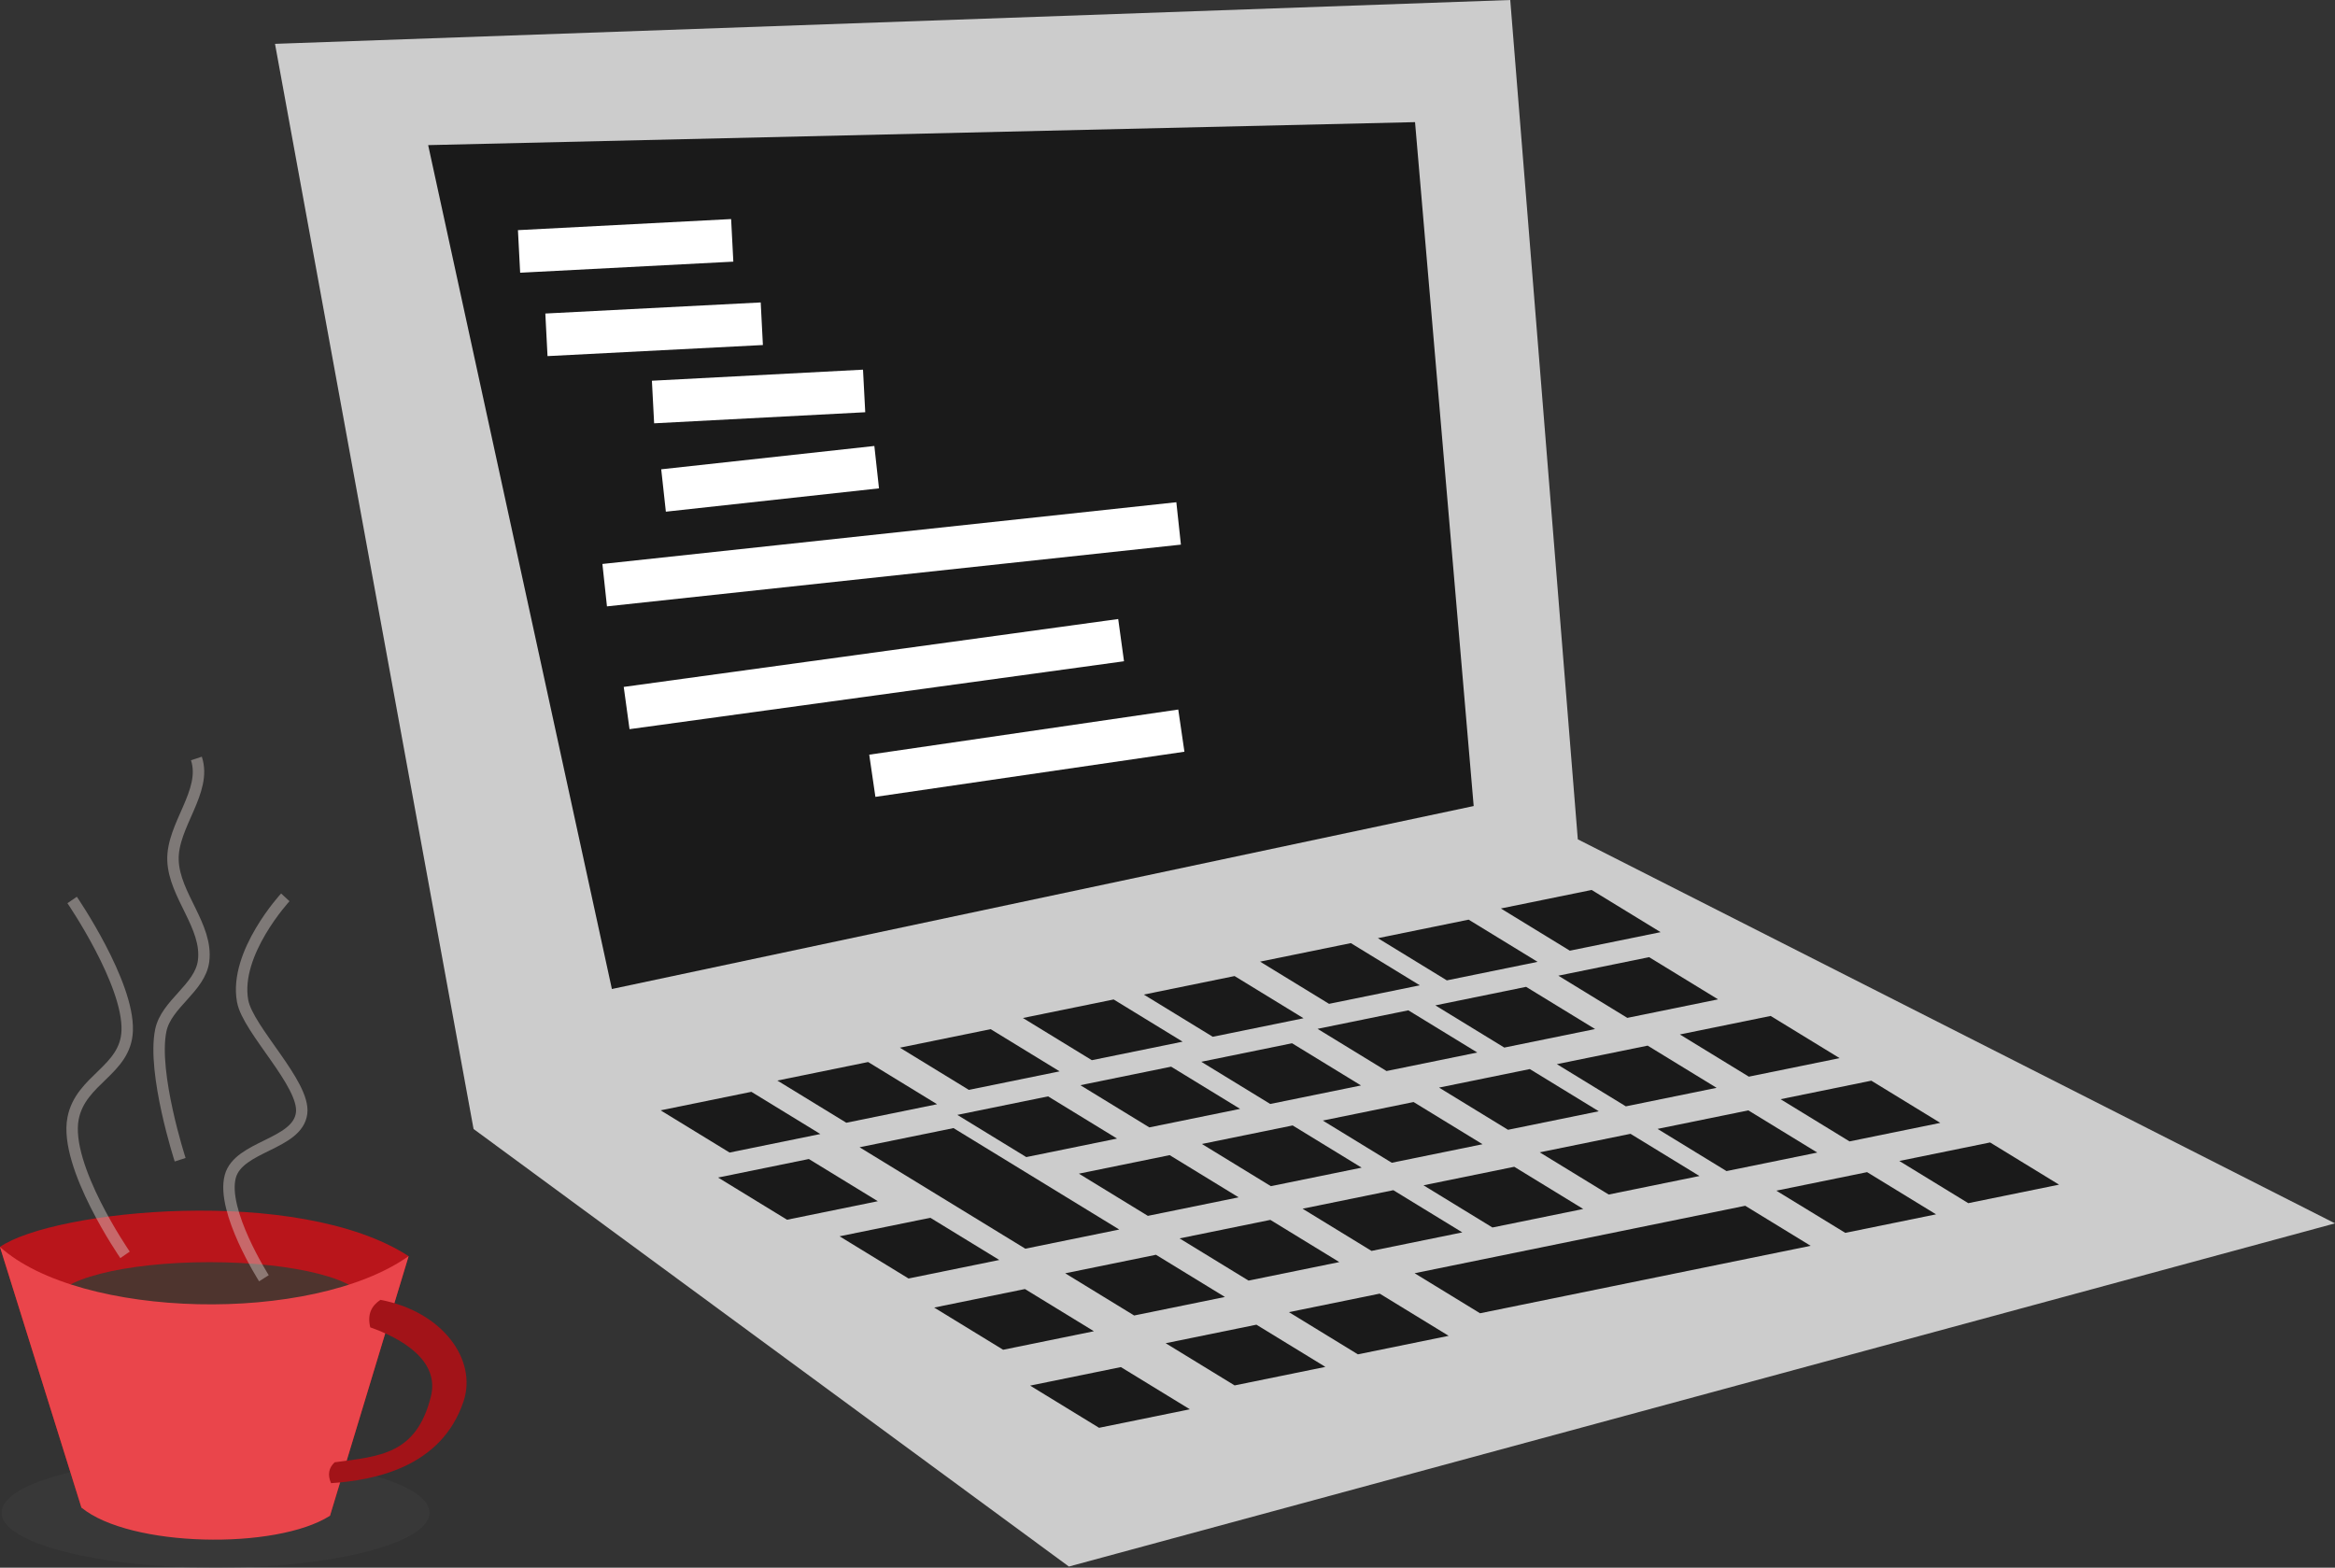 <?xml version="1.0" encoding="UTF-8" standalone="no"?>
<svg
   xmlns:dc="http://purl.org/dc/elements/1.1/"
   xmlns:cc="http://creativecommons.org/ns#"
   xmlns:rdf="http://www.w3.org/1999/02/22-rdf-syntax-ns#"
   xmlns:svg="http://www.w3.org/2000/svg"
   xmlns="http://www.w3.org/2000/svg"
   id="svg9389"
   version="1.1"
   viewBox="0 0 54.154 36.363"
   height="36.363mm"
   width="54.154mm">
  <rect x="0" y="0" width="54.154" height="36.363" fill="#333333" stroke="none"/>
  <defs
     id="defs9383" />
  <g
     transform="translate(-42.347,-74.158)"
     id="layer1">
    <g
       id="g10518">
      <path
         id="path11565"
         d="M 96.501,102.534 67.137,110.494 53.33,100.345 48.725,75.175 77.373,74.158 78.94,93.626 Z"
         style="fill:#cccccc;fill-rule:evenodd;stroke:none;stroke-width:3.298px;stroke-linecap:butt;stroke-linejoin:miter;stroke-opacity:1" />
      <g
         id="g10447">
        <rect
           style="fill:#1a1a1a;fill-opacity:1;fill-rule:nonzero;stroke:none;stroke-width:0.921"
           id="rect11569"
           width="2.148"
           height="1.875"
           x="57.891"
           y="159.43"
           transform="matrix(-0.98,0.2,0.853,0.522,0,0)" />
        <rect
           transform="matrix(-0.98,0.2,0.853,0.522,0,0)"
           y="159.583"
           x="60.935"
           height="1.875"
           width="2.148"
           id="rect11571"
           style="fill:#1a1a1a;fill-opacity:1;fill-rule:nonzero;stroke:none;stroke-width:0.921" />
        <rect
           style="fill:#1a1a1a;fill-opacity:1;fill-rule:nonzero;stroke:none;stroke-width:0.921"
           id="rect11573"
           width="2.148"
           height="1.875"
           x="63.706"
           y="159.564"
           transform="matrix(-0.98,0.2,0.853,0.522,0,0)" />
        <rect
           transform="matrix(-0.98,0.2,0.853,0.522,0,0)"
           y="159.871"
           x="66.725"
           height="1.875"
           width="2.148"
           id="rect11575"
           style="fill:#1a1a1a;fill-opacity:1;fill-rule:nonzero;stroke:none;stroke-width:0.921" />
        <rect
           style="fill:#1a1a1a;fill-opacity:1;fill-rule:nonzero;stroke:none;stroke-width:0.921"
           id="rect11577"
           width="2.148"
           height="1.875"
           x="69.55"
           y="159.829"
           transform="matrix(-0.98,0.2,0.853,0.522,0,0)" />
        <rect
           transform="matrix(-0.98,0.2,0.853,0.522,0,0)"
           y="159.982"
           x="72.594"
           height="1.875"
           width="2.148"
           id="rect11579"
           style="fill:#1a1a1a;fill-opacity:1;fill-rule:nonzero;stroke:none;stroke-width:0.921" />
        <rect
           style="fill:#1a1a1a;fill-opacity:1;fill-rule:nonzero;stroke:none;stroke-width:0.921"
           id="rect11581"
           width="2.148"
           height="1.875"
           x="75.722"
           y="160.244"
           transform="matrix(-0.98,0.2,0.853,0.522,0,0)" />
        <rect
           transform="matrix(-0.98,0.2,0.853,0.522,0,0)"
           y="160.443"
           x="78.658"
           height="1.875"
           width="2.148"
           id="rect11583"
           style="fill:#1a1a1a;fill-opacity:1;fill-rule:nonzero;stroke:none;stroke-width:0.921" />
        <rect
           transform="matrix(-0.98,0.2,0.853,0.522,0,0)"
           y="162.06"
           x="58.82"
           height="1.875"
           width="2.148"
           id="rect11585"
           style="fill:#1a1a1a;fill-opacity:1;fill-rule:nonzero;stroke:none;stroke-width:0.921" />
        <rect
           style="fill:#1a1a1a;fill-opacity:1;fill-rule:nonzero;stroke:none;stroke-width:0.921"
           id="rect11587"
           width="2.148"
           height="1.875"
           x="61.864"
           y="162.213"
           transform="matrix(-0.98,0.2,0.853,0.522,0,0)" />
        <rect
           transform="matrix(-0.98,0.2,0.853,0.522,0,0)"
           y="162.194"
           x="64.635"
           height="1.875"
           width="2.148"
           id="rect11589"
           style="fill:#1a1a1a;fill-opacity:1;fill-rule:nonzero;stroke:none;stroke-width:0.921" />
        <rect
           style="fill:#1a1a1a;fill-opacity:1;fill-rule:nonzero;stroke:none;stroke-width:0.921"
           id="rect11591"
           width="2.148"
           height="1.875"
           x="67.654"
           y="162.501"
           transform="matrix(-0.98,0.2,0.853,0.522,0,0)" />
        <rect
           transform="matrix(-0.98,0.2,0.853,0.522,0,0)"
           y="162.459"
           x="70.479"
           height="1.875"
           width="2.148"
           id="rect11593"
           style="fill:#1a1a1a;fill-opacity:1;fill-rule:nonzero;stroke:none;stroke-width:0.921" />
        <rect
           style="fill:#1a1a1a;fill-opacity:1;fill-rule:nonzero;stroke:none;stroke-width:0.921"
           id="rect11595"
           width="2.148"
           height="1.875"
           x="73.524"
           y="162.612"
           transform="matrix(-0.98,0.2,0.853,0.522,0,0)" />
        <rect
           style="fill:#1a1a1a;fill-opacity:1;fill-rule:nonzero;stroke:none;stroke-width:0.921"
           id="rect11597"
           width="2.148"
           height="1.875"
           x="79.587"
           y="163.073"
           transform="matrix(-0.98,0.2,0.853,0.522,0,0)" />
        <rect
           style="fill:#1a1a1a;fill-opacity:1;fill-rule:nonzero;stroke:none;stroke-width:0.921"
           id="rect11599"
           width="2.148"
           height="1.875"
           x="58.368"
           y="164.845"
           transform="matrix(-0.98,0.2,0.853,0.522,0,0)" />
        <rect
           transform="matrix(-0.98,0.2,0.853,0.522,0,0)"
           y="164.998"
           x="61.412"
           height="1.875"
           width="2.148"
           id="rect11601"
           style="fill:#1a1a1a;fill-opacity:1;fill-rule:nonzero;stroke:none;stroke-width:0.921" />
        <rect
           style="fill:#1a1a1a;fill-opacity:1;fill-rule:nonzero;stroke:none;stroke-width:0.921"
           id="rect11603"
           width="2.148"
           height="1.875"
           x="64.183"
           y="164.978"
           transform="matrix(-0.98,0.2,0.853,0.522,0,0)" />
        <rect
           transform="matrix(-0.98,0.2,0.853,0.522,0,0)"
           y="165.286"
           x="67.202"
           height="1.875"
           width="2.148"
           id="rect11605"
           style="fill:#1a1a1a;fill-opacity:1;fill-rule:nonzero;stroke:none;stroke-width:0.921" />
        <rect
           style="fill:#1a1a1a;fill-opacity:1;fill-rule:nonzero;stroke:none;stroke-width:0.921"
           id="rect11607"
           width="2.148"
           height="1.875"
           x="70.027"
           y="165.244"
           transform="matrix(-0.98,0.2,0.853,0.522,0,0)" />
        <rect
           transform="matrix(-0.98,0.2,0.853,0.522,0,0)"
           y="165.397"
           x="73.071"
           height="1.875"
           width="2.148"
           id="rect11609"
           style="fill:#1a1a1a;fill-opacity:1;fill-rule:nonzero;stroke:none;stroke-width:0.921" />
        <rect
           style="fill:#1a1a1a;fill-opacity:1;fill-rule:nonzero;stroke:none;stroke-width:0.921"
           id="rect11611"
           width="2.223"
           height="4.507"
           x="76.123"
           y="163.026"
           transform="matrix(-0.98,0.2,0.853,0.522,0,0)" />
        <rect
           transform="matrix(-0.98,0.2,0.853,0.522,0,0)"
           y="165.857"
           x="79.135"
           height="1.875"
           width="2.148"
           id="rect11613"
           style="fill:#1a1a1a;fill-opacity:1;fill-rule:nonzero;stroke:none;stroke-width:0.921" />
        <rect
           transform="matrix(-0.98,0.2,0.853,0.522,0,0)"
           y="167.687"
           x="58.459"
           height="1.875"
           width="2.148"
           id="rect11615"
           style="fill:#1a1a1a;fill-opacity:1;fill-rule:nonzero;stroke:none;stroke-width:0.921" />
        <rect
           style="fill:#1a1a1a;fill-opacity:1;fill-rule:nonzero;stroke:none;stroke-width:0.921"
           id="rect11617"
           width="2.148"
           height="1.875"
           x="61.503"
           y="167.84"
           transform="matrix(-0.98,0.2,0.853,0.522,0,0)" />
        <rect
           transform="matrix(-0.98,0.2,0.853,0.522,0,0)"
           y="167.82"
           x="64.274"
           height="1.875"
           width="2.148"
           id="rect11619"
           style="fill:#1a1a1a;fill-opacity:1;fill-rule:nonzero;stroke:none;stroke-width:0.921" />
        <rect
           style="fill:#1a1a1a;fill-opacity:1;fill-rule:nonzero;stroke:none;stroke-width:0.921"
           id="rect11621"
           width="2.148"
           height="1.875"
           x="67.293"
           y="168.128"
           transform="matrix(-0.98,0.2,0.853,0.522,0,0)" />
        <rect
           transform="matrix(-0.98,0.2,0.853,0.522,0,0)"
           y="168.086"
           x="70.118"
           height="1.875"
           width="2.148"
           id="rect11623"
           style="fill:#1a1a1a;fill-opacity:1;fill-rule:nonzero;stroke:none;stroke-width:0.921" />
        <rect
           style="fill:#1a1a1a;fill-opacity:1;fill-rule:nonzero;stroke:none;stroke-width:0.921"
           id="rect11625"
           width="2.148"
           height="1.875"
           x="73.162"
           y="168.239"
           transform="matrix(-0.98,0.2,0.853,0.522,0,0)" />
        <rect
           transform="matrix(-0.98,0.2,0.853,0.522,0,0)"
           y="168.624"
           x="76.204"
           height="1.875"
           width="2.148"
           id="rect11627"
           style="fill:#1a1a1a;fill-opacity:1;fill-rule:nonzero;stroke:none;stroke-width:0.921" />
        <rect
           style="fill:#1a1a1a;fill-opacity:1;fill-rule:nonzero;stroke:none;stroke-width:0.921"
           id="rect11629"
           width="2.148"
           height="1.875"
           x="79.523"
           y="168.875"
           transform="matrix(-0.98,0.2,0.853,0.522,0,0)" />
        <rect
           style="fill:#1a1a1a;fill-opacity:1;fill-rule:nonzero;stroke:none;stroke-width:0.921"
           id="rect11631"
           width="2.148"
           height="1.875"
           x="58.143"
           y="170.553"
           transform="matrix(-0.98,0.2,0.853,0.522,0,0)" />
        <rect
           transform="matrix(-0.98,0.2,0.853,0.522,0,0)"
           y="170.706"
           x="61.187"
           height="1.875"
           width="2.148"
           id="rect11633"
           style="fill:#1a1a1a;fill-opacity:1;fill-rule:nonzero;stroke:none;stroke-width:0.921" />
        <rect
           style="fill:#1a1a1a;fill-opacity:1;fill-rule:nonzero;stroke:none;stroke-width:0.921"
           id="rect11635"
           width="7.824"
           height="1.779"
           x="64.325"
           y="170.998"
           transform="matrix(-0.98,0.2,0.853,0.522,0,0)" />
        <rect
           transform="matrix(-0.98,0.2,0.853,0.522,0,0)"
           y="171.44"
           x="73.36"
           height="1.875"
           width="2.148"
           id="rect11637"
           style="fill:#1a1a1a;fill-opacity:1;fill-rule:nonzero;stroke:none;stroke-width:0.921" />
        <rect
           style="fill:#1a1a1a;fill-opacity:1;fill-rule:nonzero;stroke:none;stroke-width:0.921"
           id="rect11639"
           width="2.148"
           height="1.875"
           x="76.449"
           y="171.637"
           transform="matrix(-0.98,0.2,0.853,0.522,0,0)" />
        <rect
           transform="matrix(-0.98,0.2,0.853,0.522,0,0)"
           y="172.128"
           x="80.084"
           height="1.875"
           width="2.148"
           id="rect11641"
           style="fill:#1a1a1a;fill-opacity:1;fill-rule:nonzero;stroke:none;stroke-width:0.921" />
      </g>
      <g
         id="g10459">
        <path
           style="fill:#1a1a1a;fill-rule:evenodd;stroke:none;stroke-width:3.298px;stroke-linecap:butt;stroke-linejoin:miter;stroke-opacity:1"
           d="m 75.165,76.991 1.36,15.863 -19.987,4.244 -4.261,-19.574 z"
           id="path11567" />
        <path
           style="fill:none;fill-rule:evenodd;stroke:#ffffff;stroke-width:0.989;stroke-linecap:butt;stroke-linejoin:miter;stroke-miterlimit:4;stroke-dasharray:none;stroke-opacity:1"
           d="m 59.329,79.733 -4.944,0.257"
           id="path11643" />
        <path
           id="path11645"
           d="m 60.015,81.667 -4.995,0.257"
           style="fill:none;fill-rule:evenodd;stroke:#ffffff;stroke-width:0.989;stroke-linecap:butt;stroke-linejoin:miter;stroke-miterlimit:4;stroke-dasharray:none;stroke-opacity:1" />
        <path
           style="fill:none;fill-rule:evenodd;stroke:#ffffff;stroke-width:0.989;stroke-linecap:butt;stroke-linejoin:miter;stroke-miterlimit:4;stroke-dasharray:none;stroke-opacity:1"
           d="m 62.388,83.226 -4.896,0.257"
           id="path11647" />
        <path
           id="path11649"
           d="M 62.679,84.994 57.736,85.535"
           style="fill:none;fill-rule:evenodd;stroke:#ffffff;stroke-width:0.989;stroke-linecap:butt;stroke-linejoin:miter;stroke-miterlimit:4;stroke-dasharray:none;stroke-opacity:1" />
        <path
           style="fill:none;fill-rule:evenodd;stroke:#ffffff;stroke-width:0.989;stroke-linecap:butt;stroke-linejoin:miter;stroke-miterlimit:4;stroke-dasharray:none;stroke-opacity:1"
           d="M 69.682,86.299 56.371,87.731"
           id="path11651" />
        <path
           id="path11653"
           d="M 68.348,89.006 56.88,90.581"
           style="fill:none;fill-rule:evenodd;stroke:#ffffff;stroke-width:0.989;stroke-linecap:butt;stroke-linejoin:miter;stroke-miterlimit:4;stroke-dasharray:none;stroke-opacity:1" />
        <path
           style="fill:none;fill-rule:evenodd;stroke:#ffffff;stroke-width:0.989;stroke-linecap:butt;stroke-linejoin:miter;stroke-miterlimit:4;stroke-dasharray:none;stroke-opacity:1"
           d="m 69.745,91.105 -7.167,1.047"
           id="path11655" />
      </g>
      <g
         id="g10408"
         transform="translate(-0.535)">
        <ellipse
           ry="1.276"
           rx="4.961"
           cy="109.245"
           cx="47.88"
           id="path9583"
           style="opacity:1;fill:#424242;fill-opacity:0.364;stroke:none;stroke-width:13.184;stroke-linecap:butt;stroke-linejoin:round;stroke-miterlimit:4;stroke-dasharray:none;stroke-dashoffset:0;stroke-opacity:1" />
        <path
           style="fill:#b9151b;fill-rule:evenodd;stroke:none;stroke-width:0.265px;stroke-linecap:butt;stroke-linejoin:miter;stroke-opacity:1"
           d="m 44.771,109.127 c 1.83,0.887 3.756,0.905 5.764,0.189 l 1.824,-6.022 c -2.561,-1.658 -8.236,-1.072 -9.478,-0.214 z"
           id="path9577" />
        <ellipse
           style="opacity:1;fill:#4e342e;fill-opacity:1;stroke:none;stroke-width:9.522;stroke-linecap:butt;stroke-linejoin:round;stroke-miterlimit:4;stroke-dasharray:none;stroke-dashoffset:0;stroke-opacity:1"
           id="ellipse10390"
           cx="47.738"
           cy="104.355"
           rx="3.583"
           ry="0.921" />
        <path
           id="path9573"
           d="m 44.771,109.127 c 1.121,0.922 4.512,0.988 5.764,0.189 l 1.824,-6.022 c -2.243,1.585 -7.619,1.461 -9.478,-0.214 z"
           style="fill:#ea454b;fill-rule:evenodd;stroke:none;stroke-width:0.265px;stroke-linecap:butt;stroke-linejoin:miter;stroke-opacity:1" />
        <path
           id="path9581"
           d="m 50.559,108.56 c 1.004,-0.067 2.555,-0.364 3.071,-1.89 0.331,-0.978 -0.493,-2.094 -1.925,-2.362 -0.203,0.136 -0.311,0.33 -0.236,0.638 0.699,0.246 1.62,0.757 1.406,1.606 -0.339,1.345 -1.181,1.382 -2.232,1.524 -0.137,0.129 -0.169,0.289 -0.083,0.484 z"
           style="fill:#a21318;fill-rule:evenodd;stroke:none;stroke-width:0.265px;stroke-linecap:butt;stroke-linejoin:miter;stroke-opacity:1" />
        <path
           id="path10392"
           d="m 45.782,103.264 c 0,0 -1.421,-2.057 -1.205,-3.166 0.177,-0.908 1.221,-1.107 1.255,-2.032 0.041,-1.109 -1.277,-3.033 -1.277,-3.033"
           style="opacity:0.455;fill:none;fill-rule:evenodd;stroke:#d7ccc8;stroke-width:0.265px;stroke-linecap:butt;stroke-linejoin:miter;stroke-opacity:1" />
        <path
           id="path10394"
           d="m 49.003,103.807 c 0,0 -0.996,-1.562 -0.78,-2.362 0.192,-0.711 1.559,-0.734 1.654,-1.465 0.088,-0.676 -1.245,-1.933 -1.368,-2.603 -0.204,-1.112 0.99,-2.405 0.99,-2.405"
           style="opacity:0.455;fill:none;fill-rule:evenodd;stroke:#d7ccc8;stroke-width:0.265px;stroke-linecap:butt;stroke-linejoin:miter;stroke-opacity:1" />
        <path
           id="path10396"
           d="m 47.06,101.058 c 0,0 -0.652,-2.01 -0.449,-3 0.127,-0.617 0.911,-0.982 0.992,-1.606 0.105,-0.808 -0.681,-1.525 -0.709,-2.339 -0.028,-0.808 0.797,-1.595 0.543,-2.362"
           style="opacity:0.455;fill:none;fill-rule:evenodd;stroke:#d7ccc8;stroke-width:0.265px;stroke-linecap:butt;stroke-linejoin:miter;stroke-opacity:1" />
      </g>
    </g>
  </g>
</svg>
